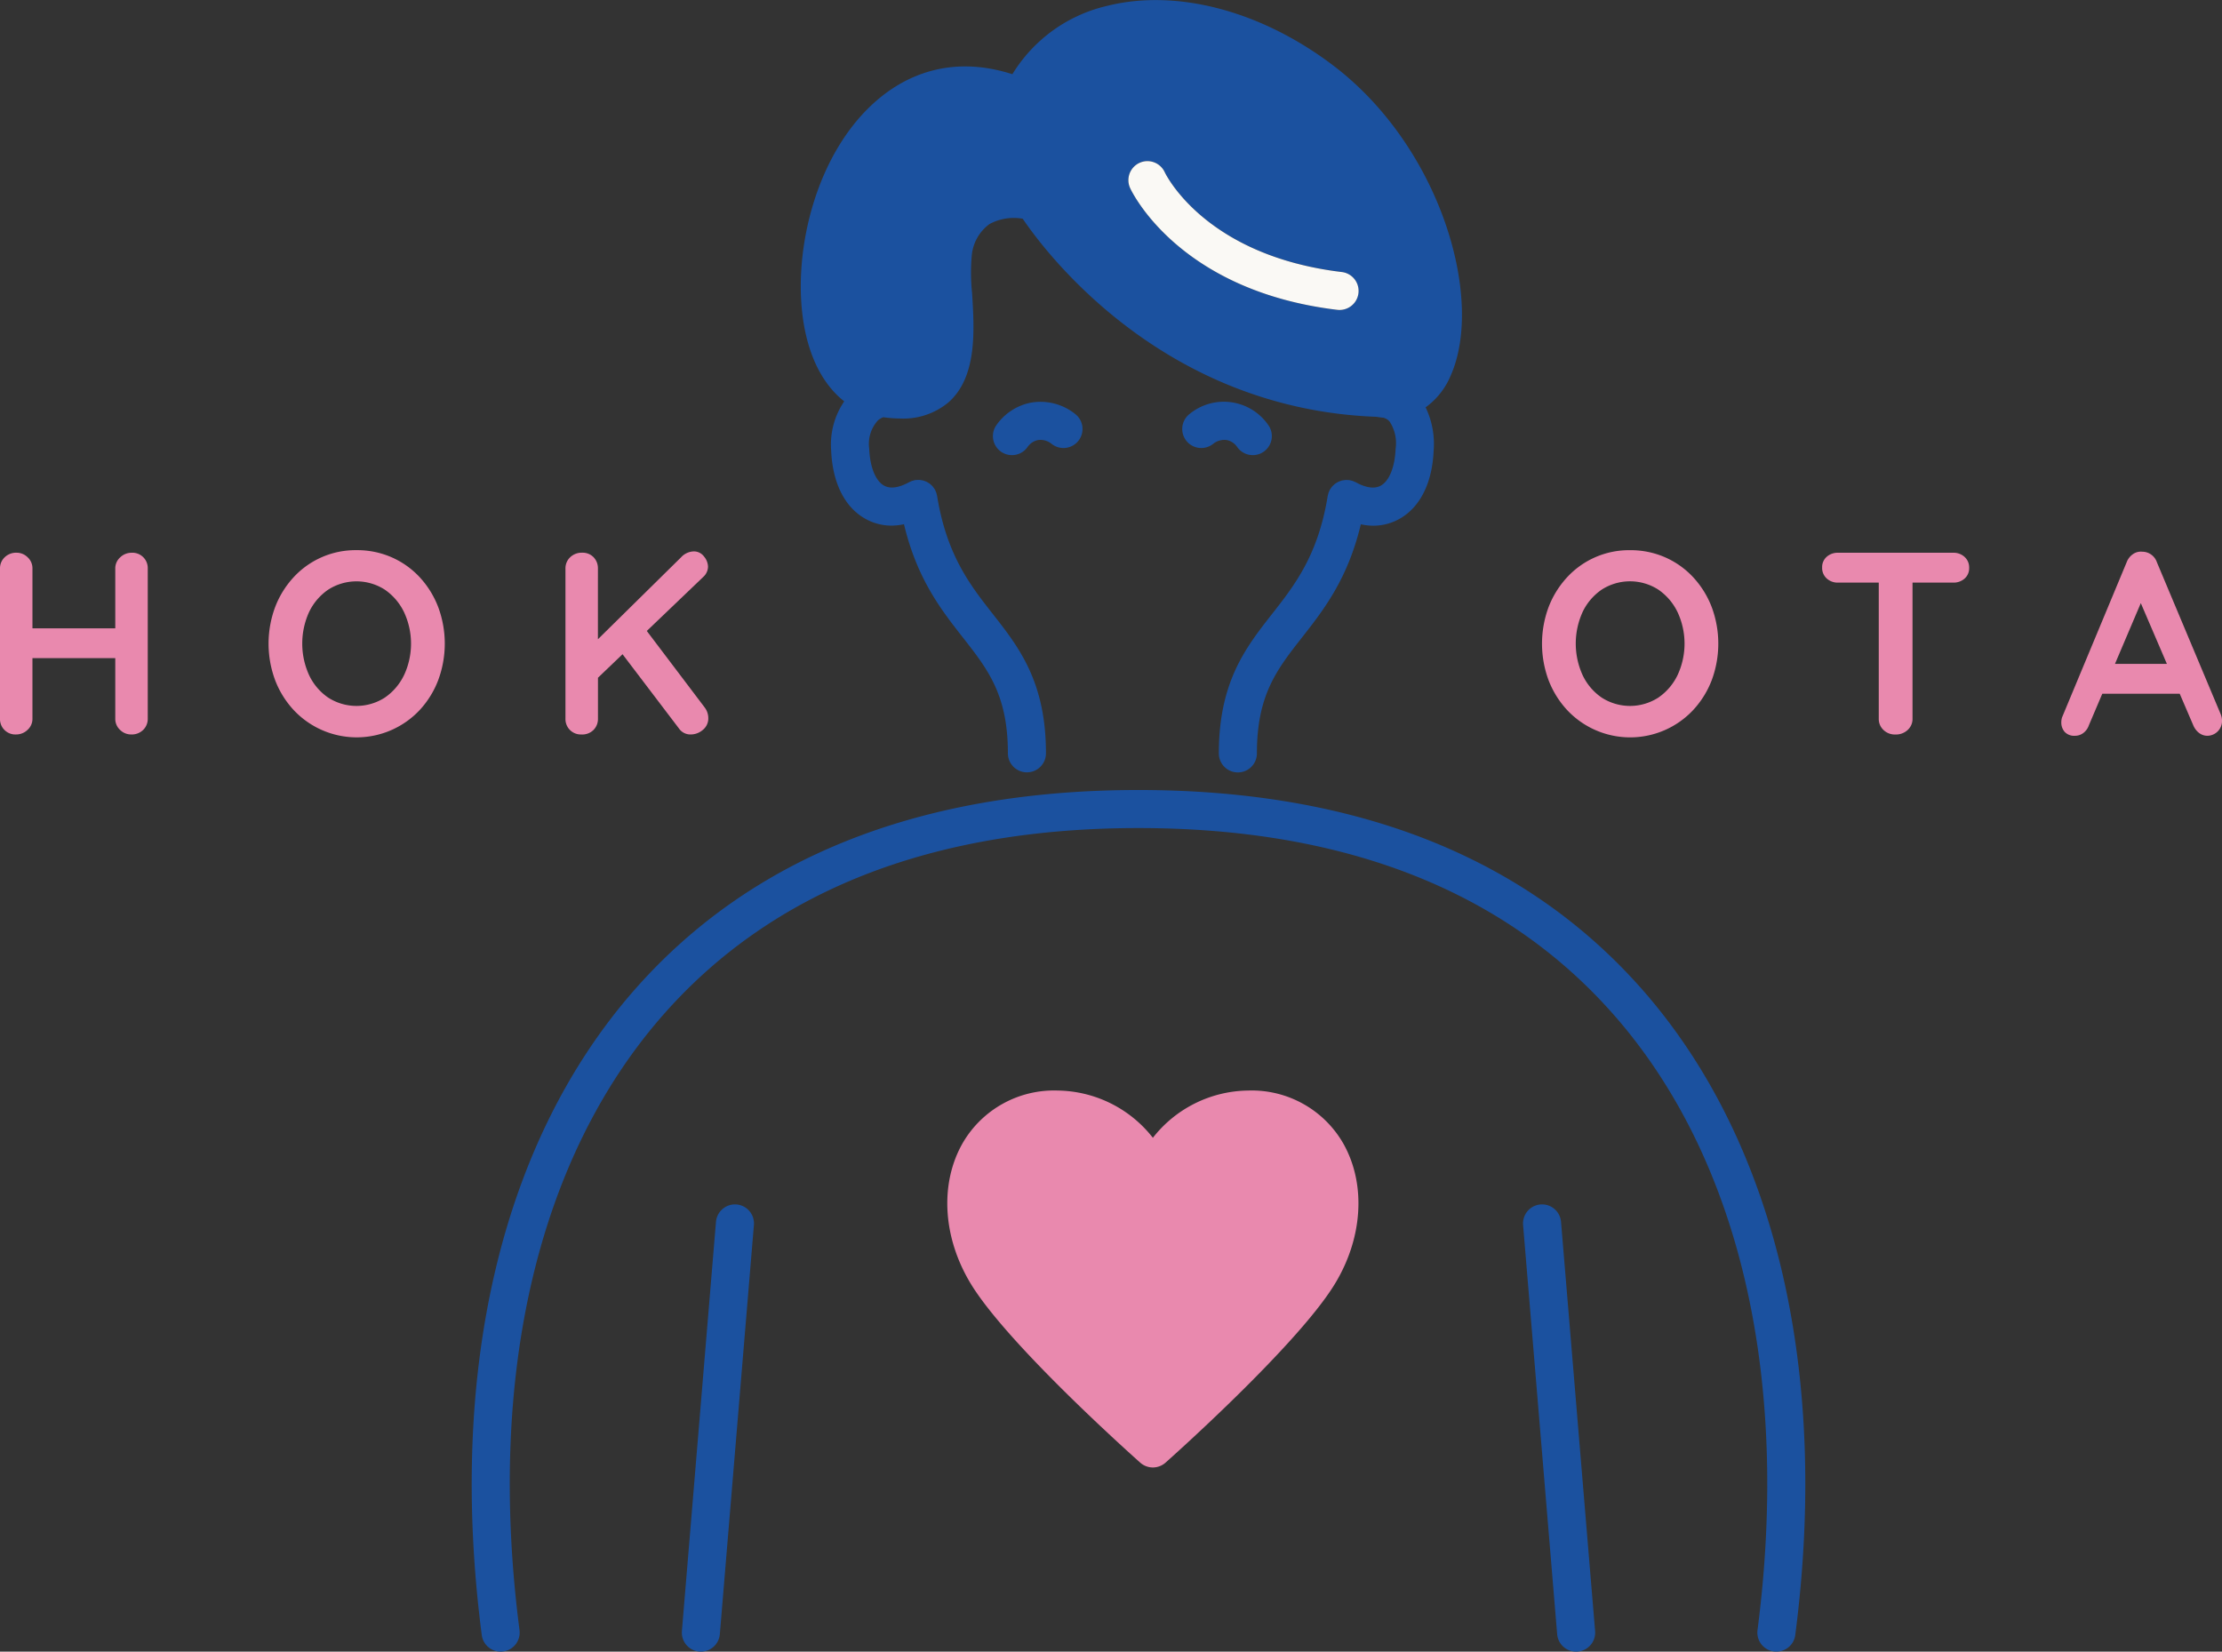 <svg xmlns="http://www.w3.org/2000/svg" width="291.845" height="216.966" viewBox="0 0 291.845 216.966">
  <rect x="0" y="0" width="291.845" height="216.966" fill="#333333" stroke="none"/>
  <defs>
    <style>
      .cls-1 {
        fill: none;
      }

      .cls-2 {
        fill: #1b519f;
      }

      .cls-3 {
        fill: #faf9f5;
      }

      .cls-4 {
        fill: #e989ae;
      }
    </style>
  </defs>
  <g id="グループ_60" data-name="グループ 60" transform="translate(-1105.89 -631.308)">
    <path id="パス_221" data-name="パス 221" class="cls-1" d="M1383.678,718.518h6.819l-3.425-7.981Z"/>
    <path id="パス_222" data-name="パス 222" class="cls-1" d="M1316.265,726.635a6.872,6.872,0,0,0,7.434,0,7.528,7.528,0,0,0,2.524-2.949,9.781,9.781,0,0,0,0-8.287,7.545,7.545,0,0,0-2.524-2.95,6.877,6.877,0,0,0-7.434,0,7.416,7.416,0,0,0-2.507,2.933,10,10,0,0,0,0,8.3A7.376,7.376,0,0,0,1316.265,726.635Z"/>
    <path id="パス_223" data-name="パス 223" class="cls-1" d="M1156.431,708.764a6.879,6.879,0,0,0-7.435,0,7.438,7.438,0,0,0-2.507,2.932,10,10,0,0,0,0,8.3A7.393,7.393,0,0,0,1149,722.95a6.874,6.874,0,0,0,7.435,0,7.525,7.525,0,0,0,2.523-2.949,9.781,9.781,0,0,0,0-8.287A7.542,7.542,0,0,0,1156.431,708.764Z"/>
    <path id="パス_224" data-name="パス 224" class="cls-2" d="M1268.376,690.013a2.5,2.5,0,0,0,4.121-2.832,7.1,7.1,0,0,0-10.369-1.487,2.5,2.5,0,1,0,3.15,3.882,2.338,2.338,0,0,1,1.775-.453A2.2,2.2,0,0,1,1268.376,690.013Z"/>
    <path id="パス_225" data-name="パス 225" class="cls-2" d="M1241.191,684.223a7.227,7.227,0,0,0-4.448,2.958,2.5,2.5,0,0,0,4.121,2.832,2.2,2.2,0,0,1,1.324-.89,2.326,2.326,0,0,1,1.774.453,2.5,2.5,0,1,0,3.15-3.882A7.287,7.287,0,0,0,1241.191,684.223Z"/>
    <path id="パス_226" data-name="パス 226" class="cls-2" d="M1216.774,684.03a10.083,10.083,0,0,0-1.719,6.426c.178,4.28,1.772,7.477,4.488,9a7.015,7.015,0,0,0,3.479.9,8.346,8.346,0,0,0,1.6-.181c1.711,7.182,4.884,11.24,7.725,14.864,3.309,4.223,5.923,7.558,5.923,15.228a2.5,2.5,0,0,0,5,0c0-9.4-3.552-13.929-6.989-18.313-2.973-3.792-6.046-7.713-7.311-15.511-.009-.055-.03-.1-.042-.157a2.384,2.384,0,0,0-.07-.259,2.485,2.485,0,0,0-.1-.242c-.024-.051-.038-.1-.066-.153-.011-.02-.026-.035-.038-.055a2.277,2.277,0,0,0-.149-.215c-.048-.065-.094-.131-.147-.19s-.1-.1-.155-.149a2.519,2.519,0,0,0-.206-.181c-.051-.037-.106-.067-.16-.1a2.328,2.328,0,0,0-.25-.146c-.058-.028-.12-.048-.18-.071a2.363,2.363,0,0,0-.268-.094c-.065-.017-.132-.025-.2-.037a2.6,2.6,0,0,0-.279-.04c-.068,0-.136,0-.2,0a2.707,2.707,0,0,0-.286.016c-.022,0-.044,0-.066,0-.055.009-.106.031-.16.043a1.839,1.839,0,0,0-.5.172c-.05.024-.1.038-.152.065-.94.522-2.278,1.02-3.3.444-1.115-.627-1.841-2.441-1.941-4.852a4.572,4.572,0,0,1,1.152-3.716,2.467,2.467,0,0,1,.685-.409,17.444,17.444,0,0,0,2.216.169,9.278,9.278,0,0,0,6.342-2.107c3.8-3.342,3.422-9.453,3.117-14.364a25.793,25.793,0,0,1-.046-4.9,5.749,5.749,0,0,1,2.331-4.173,6.718,6.718,0,0,1,4.366-.7c3.2,4.716,18.567,24.992,46.455,26.02.31.055.614.092.916.12a1.675,1.675,0,0,1,.8.479,5.165,5.165,0,0,1,.807,3.586c-.1,2.412-.826,4.226-1.941,4.853-1.026.576-2.363.078-3.3-.444-.049-.027-.1-.041-.153-.065a2.464,2.464,0,0,0-.241-.1,2.643,2.643,0,0,0-.257-.068c-.054-.013-.1-.034-.159-.043-.022,0-.043,0-.065,0a2.65,2.65,0,0,0-.283-.016c-.071,0-.142-.006-.212,0a2.574,2.574,0,0,0-.262.038c-.073.012-.147.021-.218.04a2.365,2.365,0,0,0-.241.085c-.07.026-.141.049-.208.081a2.441,2.441,0,0,0-.221.13c-.064.039-.128.075-.188.119a6.077,6.077,0,0,0-.36.33c-.049.054-.09.115-.135.174a2.429,2.429,0,0,0-.159.23c-.011.019-.026.033-.036.052-.026.048-.04.1-.063.147a2.3,2.3,0,0,0-.107.249c-.029.085-.048.171-.068.257-.013.053-.033.1-.042.158-1.266,7.8-4.339,11.719-7.312,15.511-3.436,4.384-6.989,8.916-6.989,18.313a2.5,2.5,0,0,0,5,0c0-7.67,2.614-11.005,5.924-15.228,2.841-3.624,6.013-7.682,7.724-14.864a8.346,8.346,0,0,0,1.6.181,7.015,7.015,0,0,0,3.479-.9c2.716-1.525,4.31-4.722,4.489-9a11.054,11.054,0,0,0-1.058-5.647,9.752,9.752,0,0,0,3.266-4.11c4.509-10.03-1.228-30.031-15.383-40.787-9.418-7.157-20.473-10.1-29.574-7.876a19.814,19.814,0,0,0-12.583,9.009c-8.05-2.577-13.876.194-17.443,3.132-8.629,7.109-11.75,21.143-9.782,30.6C1212.487,678.9,1214.269,682.066,1216.774,684.03Zm67.53-14.206a2.5,2.5,0,0,1-2.48,2.2,2.583,2.583,0,0,1-.3-.018c-20.733-2.493-26.936-15.429-27.19-15.978a2.5,2.5,0,0,1,4.533-2.11c.226.472,5.46,10.984,23.255,13.123A2.5,2.5,0,0,1,1284.3,669.824Z"/>
    <path id="パス_227" data-name="パス 227" class="cls-3" d="M1282.12,667.043c-17.8-2.139-23.029-12.651-23.255-13.123a2.5,2.5,0,0,0-4.533,2.11c.254.549,6.457,13.485,27.19,15.978a2.583,2.583,0,0,0,.3.018,2.5,2.5,0,0,0,.3-4.983Z"/>
    <path id="パス_228" data-name="パス 228" class="cls-4" d="M1123.18,703.921a2.143,2.143,0,0,0-1.5.6,1.932,1.932,0,0,0-.649,1.484v7.843h-10.879V706a1.957,1.957,0,0,0-.631-1.484,2.045,2.045,0,0,0-1.449-.6,2.156,2.156,0,0,0-1.568.6,1.986,1.986,0,0,0-.614,1.484v19.711a2.015,2.015,0,0,0,2.114,2.08,2.146,2.146,0,0,0,1.5-.6,1.933,1.933,0,0,0,.647-1.483v-7.946h10.879v7.946a1.954,1.954,0,0,0,.631,1.483,2.045,2.045,0,0,0,1.449.6,2.139,2.139,0,0,0,1.586-.6,2.01,2.01,0,0,0,.6-1.483V706a2.014,2.014,0,0,0-2.114-2.081Z"/>
    <path id="パス_229" data-name="パス 229" class="cls-4" d="M1163.455,720.632a13.788,13.788,0,0,0,0-9.549,12.158,12.158,0,0,0-2.4-3.905,11.129,11.129,0,0,0-3.683-2.643,11.266,11.266,0,0,0-4.655-.955,11.057,11.057,0,0,0-8.3,3.6,12.158,12.158,0,0,0-2.4,3.905,13.788,13.788,0,0,0,0,9.549,12.132,12.132,0,0,0,2.4,3.9,11.34,11.34,0,0,0,16.642,0A12.131,12.131,0,0,0,1163.455,720.632Zm-4.5-.631a7.525,7.525,0,0,1-2.523,2.949,6.874,6.874,0,0,1-7.435,0,7.393,7.393,0,0,1-2.507-2.949,10,10,0,0,1,0-8.3,7.438,7.438,0,0,1,2.507-2.932,6.879,6.879,0,0,1,7.435,0,7.542,7.542,0,0,1,2.523,2.95,9.781,9.781,0,0,1,0,8.287Z"/>
    <path id="パス_230" data-name="パス 230" class="cls-4" d="M1182.279,727.793a2.087,2.087,0,0,0,1.57-.6,2.046,2.046,0,0,0,.579-1.483v-5.37l3.228-3.089,7.412,9.755a1.816,1.816,0,0,0,1.535.784,2.434,2.434,0,0,0,1.6-.6,1.922,1.922,0,0,0,.717-1.551,2.312,2.312,0,0,0-.478-1.4l-7.6-10.045,7.426-7.108a1.856,1.856,0,0,0,.615-1.33,2.161,2.161,0,0,0-.529-1.347,1.649,1.649,0,0,0-1.347-.665,2.349,2.349,0,0,0-1.671.784l-10.913,10.753V706a2.08,2.08,0,0,0-.563-1.484,1.985,1.985,0,0,0-1.517-.6,2.156,2.156,0,0,0-1.569.6,1.986,1.986,0,0,0-.614,1.484v19.711a2.015,2.015,0,0,0,2.114,2.08Z"/>
    <path id="パス_231" data-name="パス 231" class="cls-4" d="M1311.678,724.536a11.338,11.338,0,0,0,16.641,0,12.134,12.134,0,0,0,2.405-3.9,13.8,13.8,0,0,0,0-9.549,12.161,12.161,0,0,0-2.405-3.905,11.123,11.123,0,0,0-3.682-2.643,11.267,11.267,0,0,0-4.656-.955,11.058,11.058,0,0,0-8.3,3.6,12.18,12.18,0,0,0-2.405,3.905,13.8,13.8,0,0,0,0,9.549A12.153,12.153,0,0,0,1311.678,724.536Zm2.08-12.84a7.42,7.42,0,0,1,2.507-2.932,6.877,6.877,0,0,1,7.434,0,7.545,7.545,0,0,1,2.524,2.95,9.781,9.781,0,0,1,0,8.287,7.528,7.528,0,0,1-2.524,2.949,6.872,6.872,0,0,1-7.434,0,7.376,7.376,0,0,1-2.507-2.949,10,10,0,0,1,0-8.3Z"/>
    <path id="パス_232" data-name="パス 232" class="cls-4" d="M1362.439,703.921H1347.3a2.158,2.158,0,0,0-1.484.529,1.8,1.8,0,0,0-.6,1.415,1.849,1.849,0,0,0,.6,1.433,2.119,2.119,0,0,0,1.484.545h5.353v17.87a1.979,1.979,0,0,0,.615,1.483,2.15,2.15,0,0,0,1.568.6,2.259,2.259,0,0,0,1.62-.6,1.954,1.954,0,0,0,.631-1.483v-17.87h5.354a2.161,2.161,0,0,0,1.484-.528,1.8,1.8,0,0,0,.6-1.415,1.854,1.854,0,0,0-.6-1.433A2.123,2.123,0,0,0,1362.439,703.921Z"/>
    <path id="パス_233" data-name="パス 233" class="cls-4" d="M1397.565,725.133l-8.389-19.983a2.025,2.025,0,0,0-.767-1.007,2,2,0,0,0-1.142-.358,1.784,1.784,0,0,0-1.211.307,2.222,2.222,0,0,0-.836,1.058l-8.491,20.392a2.24,2.24,0,0,0-.1.649,1.853,1.853,0,0,0,.443,1.261,1.709,1.709,0,0,0,1.365.512,1.794,1.794,0,0,0,1.074-.358,2.1,2.1,0,0,0,.733-1.006l1.769-4.16h10.169l1.771,4.126a2.436,2.436,0,0,0,.768,1.023,1.787,1.787,0,0,0,1.108.375,1.951,1.951,0,0,0,1.909-2.012A2.291,2.291,0,0,0,1397.565,725.133Zm-13.887-6.615,3.393-7.981,3.425,7.981Z"/>
    <path id="パス_234" data-name="パス 234" class="cls-4" d="M1269.818,774.569a16.112,16.112,0,0,0-12.505,6.206,16.12,16.12,0,0,0-12.507-6.206,13.859,13.859,0,0,0-12.542,7.02c-2.987,5.353-2.52,12.44,1.218,18.5,4.966,8.045,21.47,22.74,22.17,23.361a2.5,2.5,0,0,0,3.321,0c.7-.621,17.2-15.316,22.169-23.361,3.738-6.057,4.205-13.144,1.218-18.5A13.859,13.859,0,0,0,1269.818,774.569Z"/>
    <path id="パス_235" data-name="パス 235" class="cls-2" d="M1255.426,735.087c-28.616,0-50.882,8.825-66.178,26.229-17.458,19.867-24.59,49.975-20.082,84.78a2.5,2.5,0,1,0,4.959-.643c-4.321-33.357,2.384-62.066,18.879-80.836,14.3-16.277,35.307-24.53,62.422-24.53s48.118,8.253,62.423,24.531c16.495,18.77,23.2,47.478,18.878,80.835a2.5,2.5,0,0,0,2.158,2.8,2.554,2.554,0,0,0,.324.02,2.5,2.5,0,0,0,2.477-2.178c4.508-34.8-2.623-64.912-20.082-84.779C1306.309,743.912,1284.043,735.087,1255.426,735.087Z"/>
    <path id="パス_236" data-name="パス 236" class="cls-2" d="M1308.223,789.533a2.5,2.5,0,0,0-2.285,2.7l4.475,53.75a2.5,2.5,0,0,0,2.488,2.293c.07,0,.14,0,.21-.008a2.5,2.5,0,0,0,2.285-2.7l-4.475-53.75A2.5,2.5,0,0,0,1308.223,789.533Z"/>
    <path id="パス_237" data-name="パス 237" class="cls-2" d="M1202.629,789.533a2.506,2.506,0,0,0-2.7,2.284l-4.475,53.75a2.5,2.5,0,0,0,2.284,2.7c.071.005.141.008.21.008a2.5,2.5,0,0,0,2.488-2.293l4.475-53.75A2.5,2.5,0,0,0,1202.629,789.533Z"/>
  </g>
</svg>

